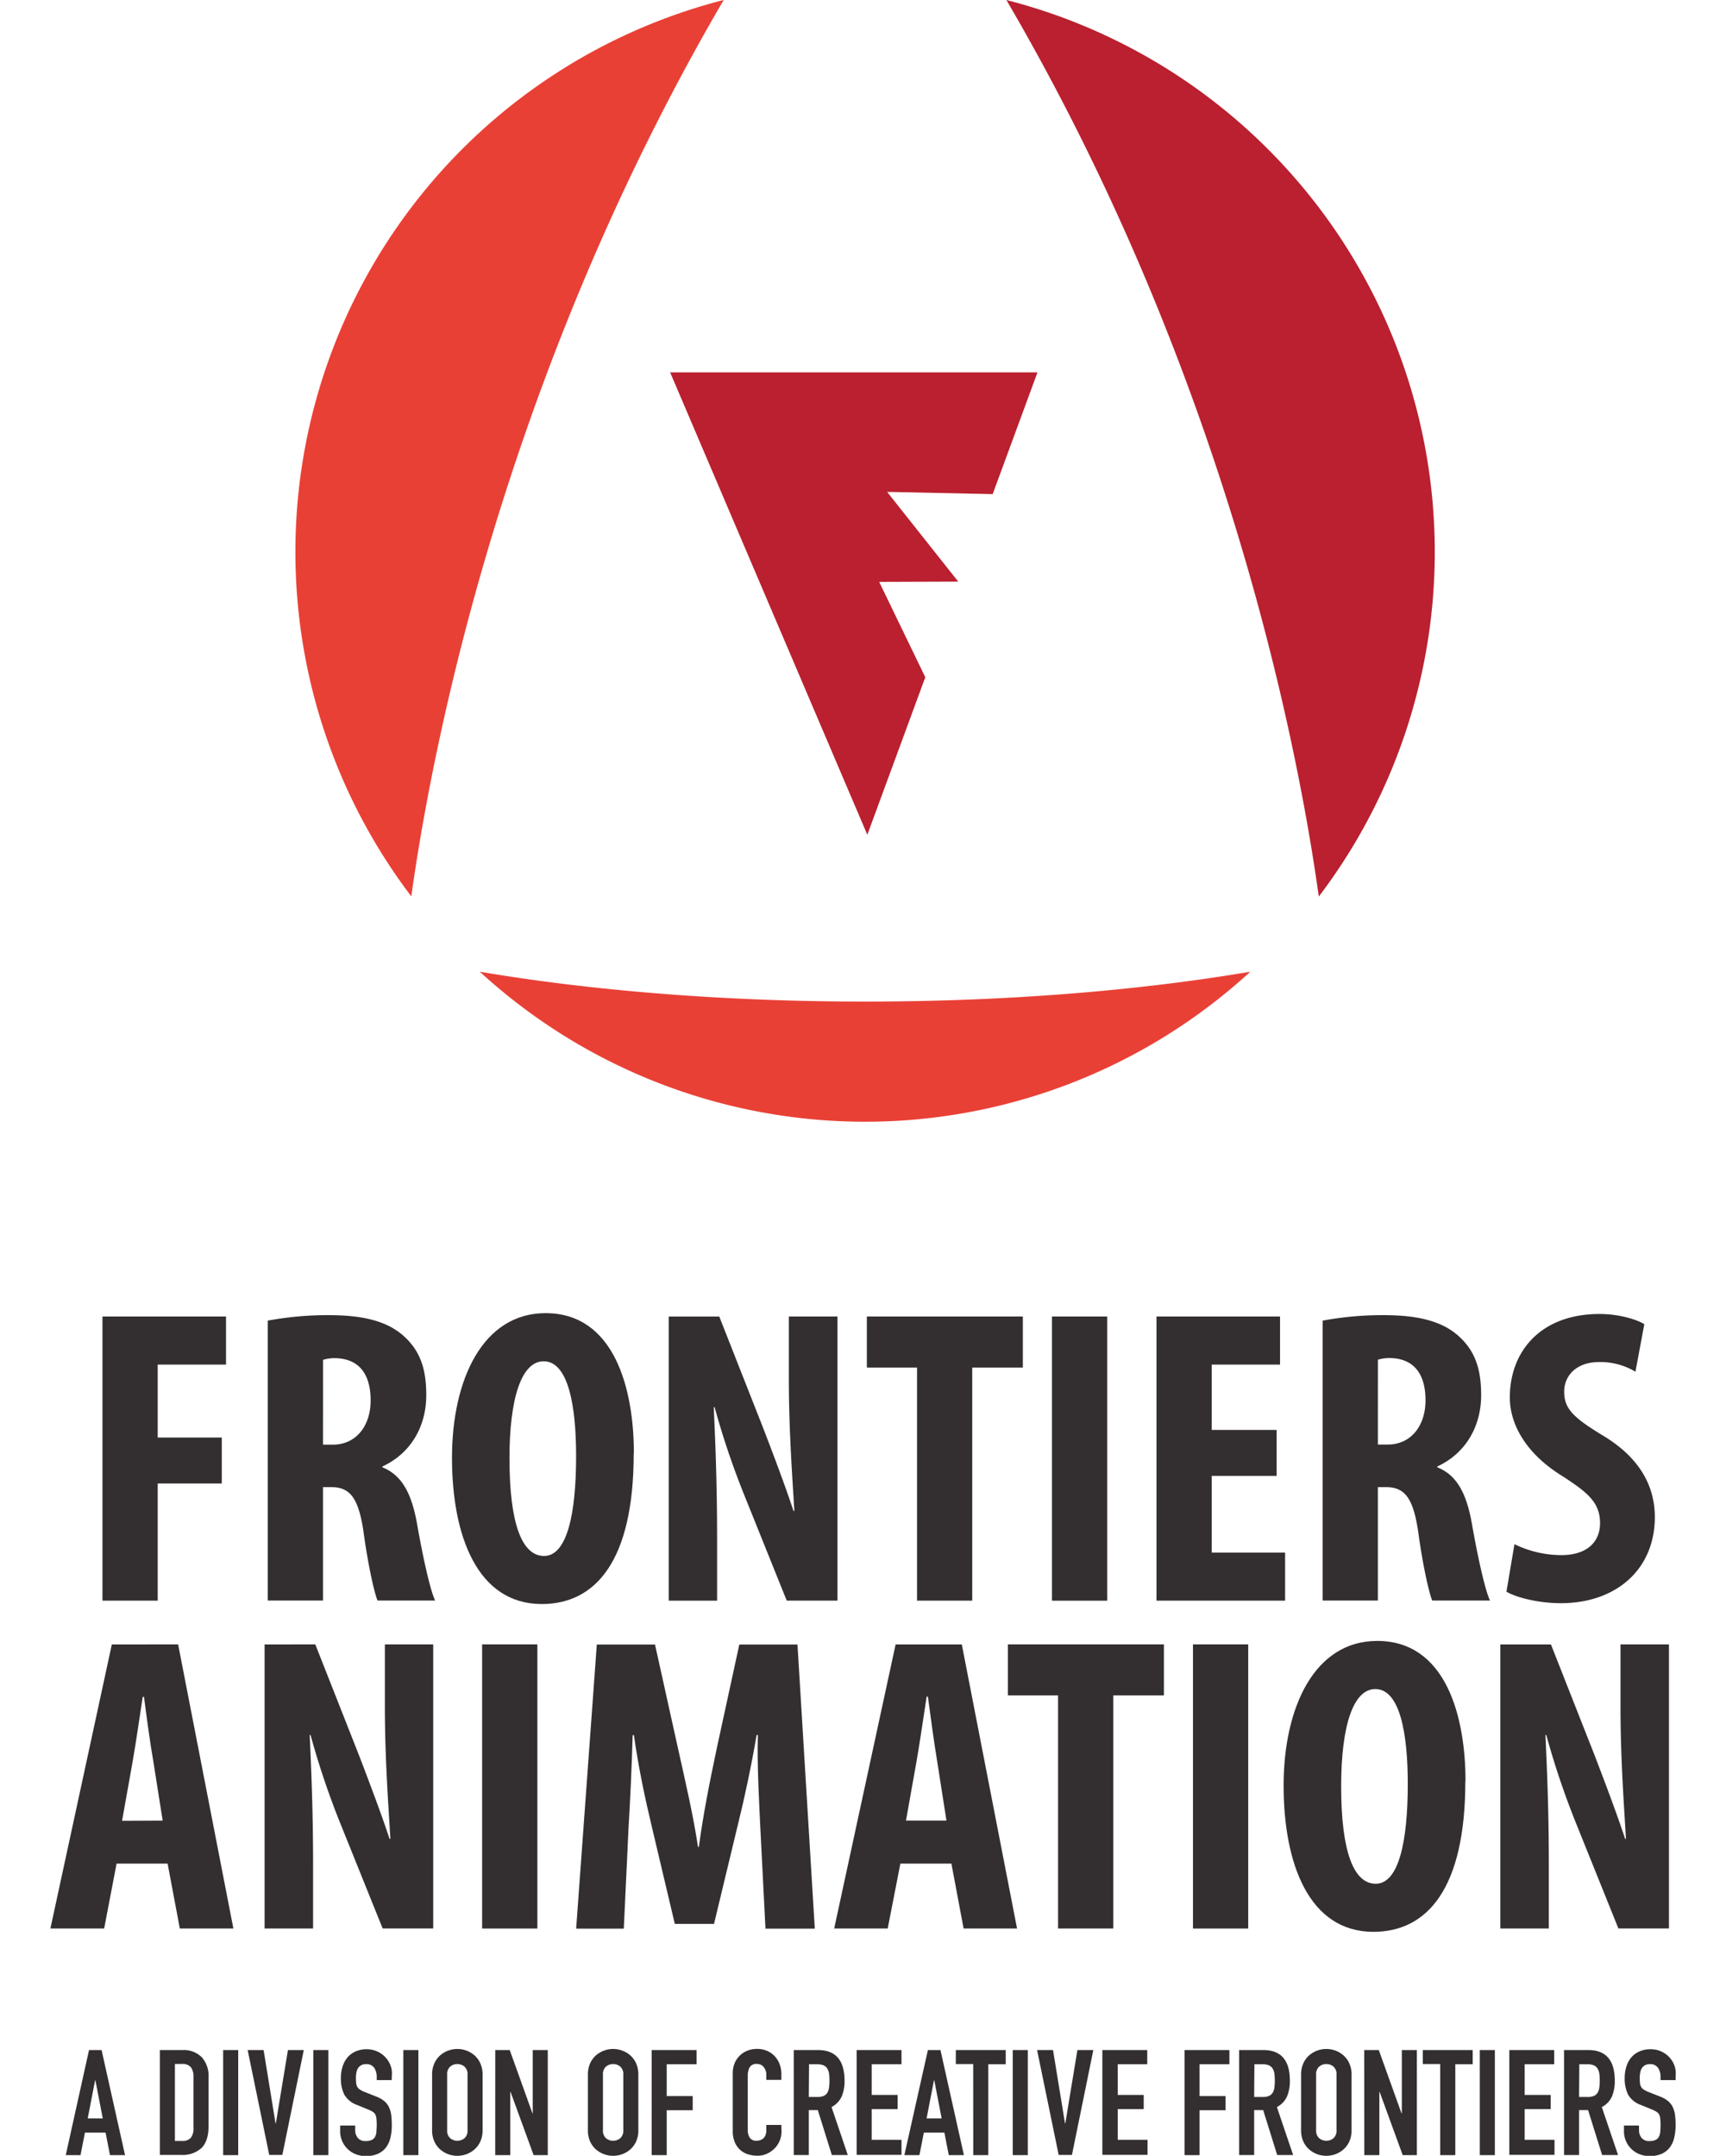 <svg xmlns="http://www.w3.org/2000/svg" width="120.448" height="150.451" viewBox="0 0 423.31 561.55"><defs><style>.cls-1{fill:#ba202f;}.cls-2{fill:#e94036;}.cls-3{fill:#332f30;}</style></defs><g id="Layer_2" data-name="Layer 2"><g id="Layer_1-2" data-name="Layer 1"><path class="cls-1" d="M330.41,233.49A148.43,148.43,0,0,0,249,0c58,99.16,76.22,196.49,81.37,233.49"/><path class="cls-2" d="M212.19,260.89c-45.77,0-80.33-4.37-100.35-7.78a148.38,148.38,0,0,0,200.7,0c-20,3.41-54.58,7.78-100.35,7.78"/><path class="cls-2" d="M175.34,0A148.43,148.43,0,0,0,94,233.49c5.15-37,23.4-134.33,81.37-233.49"/><polygon class="cls-1" points="245.43 128.71 217.94 128.13 236.46 151.5 215.87 151.57 227.88 176.41 212.78 217.44 161.42 97 257.1 97 245.43 128.71"/><path class="cls-3" d="M10.06,534h3.27l6.11,27.37H15.52l-1.15-5.88H9l-1.16,5.88H4Zm1.66,7.88h-.08l-1.92,9.92h3.92Z"/><path class="cls-3" d="M28.51,534h5.8a6.71,6.71,0,0,1,5.12,1.87,7.28,7.28,0,0,1,1.76,5.2v12.8c0,2.57-.62,4.45-1.86,5.67A7.33,7.33,0,0,1,34,561.32H28.51Zm3.92,23.68h1.81a2.9,2.9,0,0,0,2.34-.83,4,4,0,0,0,.69-2.59V541a4.1,4.1,0,0,0-.65-2.49,2.79,2.79,0,0,0-2.38-.89H32.43Z"/><path class="cls-3" d="M45,534h3.92v27.37H45Z"/><path class="cls-3" d="M60.41,561.32H57L51.38,534h4.15l3.11,19.1h.08L61.87,534H66Z"/><path class="cls-3" d="M68.48,534H72.4v27.37H68.48Z"/><path class="cls-3" d="M88.89,541.83H85V541a4.21,4.21,0,0,0-.63-2.33,2.37,2.37,0,0,0-2.14-1,2.51,2.51,0,0,0-1.32.31,2.2,2.2,0,0,0-.81.79,3.19,3.19,0,0,0-.4,1.11,7.15,7.15,0,0,0-.12,1.33,12.91,12.91,0,0,0,.06,1.36,2.35,2.35,0,0,0,.29,1,2,2,0,0,0,.67.71,6.09,6.09,0,0,0,1.21.62l3,1.19a7.34,7.34,0,0,1,2.11,1.17,4.73,4.73,0,0,1,1.25,1.58,6.69,6.69,0,0,1,.6,2.07,21.48,21.48,0,0,1,.15,2.68,14.18,14.18,0,0,1-.34,3.21,6.83,6.83,0,0,1-1.14,2.53,5.35,5.35,0,0,1-2.09,1.67,7.47,7.47,0,0,1-3.19.62,7.07,7.07,0,0,1-2.66-.5,6.36,6.36,0,0,1-2.11-1.37,6.43,6.43,0,0,1-1.92-4.63v-1.46h3.92v1.23a3.19,3.19,0,0,0,.63,1.94,2.49,2.49,0,0,0,2.14.87,3.45,3.45,0,0,0,1.55-.29,2,2,0,0,0,.85-.81,3.28,3.28,0,0,0,.36-1.29c0-.51.08-1.07.08-1.69a16.7,16.7,0,0,0-.08-1.76,2.87,2.87,0,0,0-.32-1.12,2.07,2.07,0,0,0-.69-.69,10,10,0,0,0-1.18-.58l-2.8-1.15a6.19,6.19,0,0,1-3.4-2.75,9.4,9.4,0,0,1-.87-4.28,10,10,0,0,1,.42-2.92,7,7,0,0,1,1.25-2.39,5.91,5.91,0,0,1,2.1-1.59,6.83,6.83,0,0,1,3-.6,6.56,6.56,0,0,1,4.74,2,6.33,6.33,0,0,1,1.33,2,5.7,5.7,0,0,1,.46,2.25Z"/><path class="cls-3" d="M91.93,534h3.92v27.37H91.93Z"/><path class="cls-3" d="M99.42,540.41a6.89,6.89,0,0,1,.58-2.92,6,6,0,0,1,1.52-2.1,6.63,6.63,0,0,1,2.11-1.25,6.87,6.87,0,0,1,4.73,0,6.74,6.74,0,0,1,2.11,1.25,6,6,0,0,1,1.52,2.1,7,7,0,0,1,.58,2.92v14.45a7,7,0,0,1-.58,2.94,6.09,6.09,0,0,1-1.52,2.08,6.74,6.74,0,0,1-2.11,1.25,6.87,6.87,0,0,1-4.73,0,6.63,6.63,0,0,1-2.11-1.25A6.09,6.09,0,0,1,100,557.8a6.86,6.86,0,0,1-.58-2.94Zm3.92,14.45a2.6,2.6,0,0,0,.79,2.1,2.93,2.93,0,0,0,3.73,0,2.64,2.64,0,0,0,.79-2.1V540.41a2.64,2.64,0,0,0-.79-2.1,2.93,2.93,0,0,0-3.73,0,2.6,2.6,0,0,0-.79,2.1Z"/><path class="cls-3" d="M115.87,534h3.77l5.92,16.49h.07V534h3.92v27.37h-3.69l-6-16.45h-.08v16.45h-3.92Z"/><path class="cls-3" d="M140,540.41a7,7,0,0,1,.57-2.92,6.11,6.11,0,0,1,1.52-2.1,6.67,6.67,0,0,1,2.12-1.25,6.84,6.84,0,0,1,4.72,0,6.67,6.67,0,0,1,2.12,1.25,6.11,6.11,0,0,1,1.52,2.1,7,7,0,0,1,.57,2.92v14.45a7,7,0,0,1-.57,2.94,6.23,6.23,0,0,1-1.52,2.08,6.67,6.67,0,0,1-2.12,1.25,6.84,6.84,0,0,1-4.72,0,6.67,6.67,0,0,1-2.12-1.25,6.23,6.23,0,0,1-1.52-2.08,7,7,0,0,1-.57-2.94Zm3.92,14.45a2.6,2.6,0,0,0,.79,2.1,2.92,2.92,0,0,0,3.72,0,2.6,2.6,0,0,0,.79-2.1V540.41a2.6,2.6,0,0,0-.79-2.1,2.92,2.92,0,0,0-3.72,0,2.6,2.6,0,0,0-.79,2.1Z"/><path class="cls-3" d="M156.61,534H168.3v3.69h-7.77v8.3h6.77v3.69h-6.77v11.69h-3.92Z"/><path class="cls-3" d="M190.43,555.21a6.26,6.26,0,0,1-.48,2.42,6.42,6.42,0,0,1-1.32,2,6.9,6.9,0,0,1-2,1.38,5.75,5.75,0,0,1-2.44.52,8.56,8.56,0,0,1-2.27-.31,5.48,5.48,0,0,1-2.08-1.06,5.66,5.66,0,0,1-1.51-2,7.06,7.06,0,0,1-.6-3.11V540a6.6,6.6,0,0,1,.46-2.49,5.79,5.79,0,0,1,1.31-2,5.88,5.88,0,0,1,2-1.33,6.75,6.75,0,0,1,2.59-.48,6.44,6.44,0,0,1,2.5.48,6,6,0,0,1,2,1.35,6.22,6.22,0,0,1,1.32,2.07,7.12,7.12,0,0,1,.48,2.64v1.53h-3.92v-1.3a3.14,3.14,0,0,0-.65-2,2.12,2.12,0,0,0-1.77-.85,2,2,0,0,0-1.94.91,4.82,4.82,0,0,0-.48,2.28v14a3.59,3.59,0,0,0,.52,2,2,2,0,0,0,1.86.81,2.83,2.83,0,0,0,.83-.14,2.3,2.3,0,0,0,.81-.44,2.22,2.22,0,0,0,.59-.84,3.34,3.34,0,0,0,.23-1.35v-1.34h3.92Z"/><path class="cls-3" d="M193.62,534h6.31q6.91,0,6.92,8a10.18,10.18,0,0,1-.75,4.1,5.83,5.83,0,0,1-2.64,2.75l4.23,12.49h-4.15l-3.65-11.69h-2.35v11.69h-3.92Zm3.92,12.22h2.23a4,4,0,0,0,1.66-.28,2.18,2.18,0,0,0,.94-.83,3.72,3.72,0,0,0,.44-1.33,12.26,12.26,0,0,0,.11-1.82,12.49,12.49,0,0,0-.11-1.83,3.39,3.39,0,0,0-.48-1.34,2.16,2.16,0,0,0-1-.83,4.61,4.61,0,0,0-1.73-.27h-2Z"/><path class="cls-3" d="M210,534h11.68v3.69h-7.76v8h6.76v3.69h-6.76v8h7.76v3.92H210Z"/><path class="cls-3" d="M228.56,534h3.27l6.11,27.37H234l-1.15-5.88h-5.34l-1.16,5.88h-3.92Zm1.66,7.88h-.08l-1.92,9.92h3.92Z"/><path class="cls-3" d="M240.36,537.64h-4.53V534h13v3.69h-4.54v23.68h-3.92Z"/><path class="cls-3" d="M250.66,534h3.92v27.37h-3.92Z"/><path class="cls-3" d="M266.08,561.32h-3.46L257,534h4.15l3.12,19.1h.08l3.15-19.1h4.15Z"/><path class="cls-3" d="M274,534h11.69v3.69H278v8h6.77v3.69H278v8h7.77v3.92H274Z"/><path class="cls-3" d="M295.4,534h11.69v3.69h-7.77v8.3h6.77v3.69h-6.77v11.69H295.4Z"/><path class="cls-3" d="M309.62,534h6.3q6.93,0,6.92,8a10.18,10.18,0,0,1-.75,4.1,5.81,5.81,0,0,1-2.63,2.75l4.23,12.49h-4.15l-3.65-11.69h-2.35v11.69h-3.92Zm3.92,12.22h2.23a4,4,0,0,0,1.65-.28,2.21,2.21,0,0,0,.95-.83,3.72,3.72,0,0,0,.44-1.33,13.78,13.78,0,0,0,.11-1.82,14.05,14.05,0,0,0-.11-1.83,3.39,3.39,0,0,0-.48-1.34,2.26,2.26,0,0,0-1-.83,4.61,4.61,0,0,0-1.73-.27h-2Z"/><path class="cls-3" d="M325.76,540.41a7,7,0,0,1,.58-2.92,6.11,6.11,0,0,1,1.52-2.1,6.74,6.74,0,0,1,2.11-1.25,6.87,6.87,0,0,1,4.73,0,6.63,6.63,0,0,1,2.11,1.25,6,6,0,0,1,1.52,2.1,6.89,6.89,0,0,1,.58,2.92v14.45a6.86,6.86,0,0,1-.58,2.94,6.09,6.09,0,0,1-1.52,2.08,6.63,6.63,0,0,1-2.11,1.25,6.87,6.87,0,0,1-4.73,0,6.74,6.74,0,0,1-2.11-1.25,6.23,6.23,0,0,1-1.52-2.08,7,7,0,0,1-.58-2.94Zm3.92,14.45a2.64,2.64,0,0,0,.79,2.1,2.93,2.93,0,0,0,3.73,0,2.6,2.6,0,0,0,.79-2.1V540.41a2.6,2.6,0,0,0-.79-2.1,2.93,2.93,0,0,0-3.73,0,2.64,2.64,0,0,0-.79,2.1Z"/><path class="cls-3" d="M342.21,534H346l5.92,16.49H352V534h3.92v27.37h-3.69l-6-16.45h-.08v16.45h-3.92Z"/><path class="cls-3" d="M362,537.64h-4.54V534h13v3.69h-4.53v23.68H362Z"/><path class="cls-3" d="M372.31,534h3.92v27.37h-3.92Z"/><path class="cls-3" d="M380,534h11.69v3.69H384v8h6.77v3.69H384v8h7.77v3.92H380Z"/><path class="cls-3" d="M394.25,534h6.31q6.92,0,6.91,8a10.36,10.36,0,0,1-.74,4.1,5.83,5.83,0,0,1-2.64,2.75l4.23,12.49h-4.15l-3.65-11.69h-2.35v11.69h-3.92Zm3.92,12.22h2.23a4.07,4.07,0,0,0,1.66-.28,2.24,2.24,0,0,0,.94-.83,3.72,3.72,0,0,0,.44-1.33,12.26,12.26,0,0,0,.11-1.82,12.49,12.49,0,0,0-.11-1.83,3.39,3.39,0,0,0-.48-1.34,2.21,2.21,0,0,0-1-.83,4.61,4.61,0,0,0-1.73-.27h-2Z"/><path class="cls-3" d="M423.31,541.83h-3.92V541a4.13,4.13,0,0,0-.64-2.33,2.34,2.34,0,0,0-2.13-1,2.48,2.48,0,0,0-1.32.31,2.2,2.2,0,0,0-.81.79,3.19,3.19,0,0,0-.4,1.11,7.15,7.15,0,0,0-.12,1.33,12.91,12.91,0,0,0,.06,1.36,2.35,2.35,0,0,0,.29,1,2,2,0,0,0,.67.71,6.09,6.09,0,0,0,1.21.62l3,1.19a7.34,7.34,0,0,1,2.11,1.17,4.73,4.73,0,0,1,1.25,1.58,7,7,0,0,1,.6,2.07,21.48,21.48,0,0,1,.15,2.68,14.16,14.16,0,0,1-.35,3.21,6.82,6.82,0,0,1-1.13,2.53,5.38,5.38,0,0,1-2.1,1.67,7.44,7.44,0,0,1-3.19.62,7.06,7.06,0,0,1-2.65-.5,6.36,6.36,0,0,1-2.11-1.37,6.43,6.43,0,0,1-1.92-4.63v-1.46h3.92v1.23a3.19,3.19,0,0,0,.63,1.94,2.47,2.47,0,0,0,2.13.87,3.47,3.47,0,0,0,1.56-.29,2,2,0,0,0,.85-.81,3.28,3.28,0,0,0,.36-1.29c.05-.51.08-1.07.08-1.69a16.7,16.7,0,0,0-.08-1.76,2.87,2.87,0,0,0-.32-1.12,2,2,0,0,0-.7-.69,9.08,9.08,0,0,0-1.17-.58l-2.8-1.15a6.21,6.21,0,0,1-3.41-2.75,9.54,9.54,0,0,1-.86-4.28,10,10,0,0,1,.42-2.92,6.8,6.8,0,0,1,1.25-2.39,5.91,5.91,0,0,1,2.1-1.59,6.83,6.83,0,0,1,3-.6,6.5,6.5,0,0,1,2.67.54,6.63,6.63,0,0,1,2.07,1.42,6.33,6.33,0,0,1,1.33,2,5.7,5.7,0,0,1,.46,2.25Z"/><polygon class="cls-3" points="13.56 342.93 45.74 342.93 45.74 355.45 27.95 355.45 27.95 374.45 44.64 374.45 44.64 386.42 27.95 386.42 27.95 416.94 13.56 416.94 13.56 342.93"/><path class="cls-3" d="M56.61,344a85.77,85.77,0,0,1,15.7-1.43c7.91,0,14.94,1.1,19.77,5.49,4.5,4.06,5.82,9,5.82,15.37,0,7.91-3.84,15.05-11.42,18.56v.22c5,2,7.58,6.7,9,14.61,1.43,8.23,3.41,17.35,4.73,20.09h-15c-.88-2.08-2.52-9.55-3.62-17.68-1.32-9.22-3.63-11.86-8.46-11.86H71v29.54H56.61ZM71,376.31h2.52c6.26,0,9.89-5.05,9.89-11.53,0-6.26-2.53-10.76-9-11a10.17,10.17,0,0,0-3.4.44Z"/><path class="cls-3" d="M151.93,378.62c0,27.89-9.88,39.2-23.94,39.2-16.8,0-23.39-17.79-23.39-38.1s8-37.67,24.38-37.67c17.9,0,23,19.66,23,36.57m-32.4,1.32c0,16.8,3.19,25.36,9,25.36,6,0,8.35-11,8.35-26,0-13-2-24.71-8.46-24.71-5.71,0-8.9,9.44-8.9,25.37"/><path class="cls-3" d="M161.05,416.94v-74h13.17l11.42,29c2.2,5.71,5.83,15.26,7.91,21.63h.22c-.44-7.79-1.43-20.64-1.43-34.26V342.93H205v74H191.79l-11.31-28.11A211.88,211.88,0,0,1,173,366.54h-.22c.33,7.47.87,18.89.87,33.71v16.69Z"/><polygon class="cls-3" points="225.73 356.22 212.66 356.22 212.66 342.93 253.29 342.93 253.29 356.22 240.11 356.22 240.11 416.94 225.73 416.94 225.73 356.22"/><rect class="cls-3" x="260.87" y="342.93" width="14.39" height="74.02"/><polygon class="cls-3" points="319.4 384.44 302.49 384.44 302.49 404.43 321.6 404.43 321.6 416.94 288.1 416.94 288.1 342.93 320.28 342.93 320.28 355.45 302.49 355.45 302.49 372.47 319.4 372.47 319.4 384.44"/><path class="cls-3" d="M331.37,344a85.77,85.77,0,0,1,15.7-1.43c7.91,0,14.94,1.1,19.77,5.49,4.5,4.06,5.82,9,5.82,15.37,0,7.91-3.84,15.05-11.42,18.56v.22c5.05,2,7.58,6.7,9,14.61,1.43,8.23,3.41,17.35,4.73,20.09H359.92c-.88-2.08-2.52-9.55-3.62-17.68-1.32-9.22-3.63-11.86-8.46-11.86h-2.08v29.54H331.37Zm14.39,32.28h2.52c6.26,0,9.89-5.05,9.89-11.53,0-6.26-2.53-10.76-9-11a10.17,10.17,0,0,0-3.4.44Z"/><path class="cls-3" d="M381.34,402.23a28,28,0,0,0,12.19,2.85c6.8,0,10.1-3.51,10.1-8.34,0-5.38-3.3-8-9.55-12.08-10.11-6.15-13.95-14-13.95-20.65,0-11.86,7.9-21.74,23.39-21.74,4.83,0,9.44,1.32,11.64,2.64l-2.31,12.4a17.69,17.69,0,0,0-9.44-2.52c-6.15,0-9.12,3.73-9.12,7.69,0,4.39,2.2,6.69,10.22,11.53,9.77,5.93,13.39,13.39,13.39,21.19,0,13.51-10,22.4-24.48,22.4-5.93,0-11.75-1.53-14.17-3Z"/><path class="cls-3" d="M17.24,485.43,14,502.34H0l16-74H33.27l14.39,74H33.71l-3.18-16.91Zm12-11.2L26.8,458.75C26,454.25,25,446.89,24.38,442h-.33c-.77,4.94-1.87,12.62-2.64,16.91l-2.74,15.37Z"/><path class="cls-3" d="M55.79,502.34v-74H69l11.43,29c2.19,5.71,5.82,15.26,7.9,21.63h.22c-.44-7.79-1.43-20.64-1.43-34.26V428.33H99.71v74H86.54L75.22,474.23a211.88,211.88,0,0,1-7.46-22.29h-.22c.33,7.47.88,18.89.88,33.71v16.69Z"/><rect class="cls-3" x="112.45" y="428.33" width="14.39" height="74.02"/><path class="cls-3" d="M184.93,476.43c-.33-7-.88-16.58-.66-24.49h-.33c-1.32,7.91-3.29,17-4.72,22.73l-6.37,26.47H162.64l-6.15-26c-1.43-5.93-3.41-15.15-4.5-23.17h-.33c-.22,8-.66,17.35-1.1,24.71l-1.21,25.69H136.94l5.38-74h15.16l5.93,26.79c2.08,9.34,4,17.57,5.27,25.92h.22c1.1-8.24,2.74-16.58,4.72-25.92l5.82-26.79h15.15l4.51,74H186.25Z"/><path class="cls-3" d="M221.39,485.43l-3.3,16.91H204.15l16-74h17.24l14.39,74H237.86l-3.18-16.91Zm12-11.2-2.42-15.48c-.76-4.5-1.75-11.86-2.41-16.8h-.33c-.77,4.94-1.87,12.62-2.64,16.91l-2.74,15.37Z"/><polygon class="cls-3" points="262.46 441.62 249.39 441.62 249.39 428.33 290.03 428.33 290.03 441.62 276.85 441.62 276.85 502.34 262.46 502.34 262.46 441.62"/><rect class="cls-3" x="297.6" y="428.33" width="14.39" height="74.02"/><path class="cls-3" d="M368.54,464c0,27.89-9.88,39.2-23.94,39.2-16.8,0-23.39-17.79-23.39-38.1s8-37.67,24.38-37.67c17.9,0,23,19.66,23,36.57m-32.39,1.32c0,16.8,3.18,25.36,9,25.36,6,0,8.35-11,8.35-26,0-13-2-24.71-8.46-24.71-5.71,0-8.89,9.44-8.89,25.37"/><path class="cls-3" d="M377.66,502.34v-74h13.18l11.42,29c2.19,5.71,5.82,15.26,7.9,21.63h.22c-.44-7.79-1.42-20.64-1.42-34.26V428.33h12.62v74H408.41L397.1,474.23a211.92,211.92,0,0,1-7.47-22.29h-.22c.33,7.47.88,18.89.88,33.71v16.69Z"/></g></g></svg>